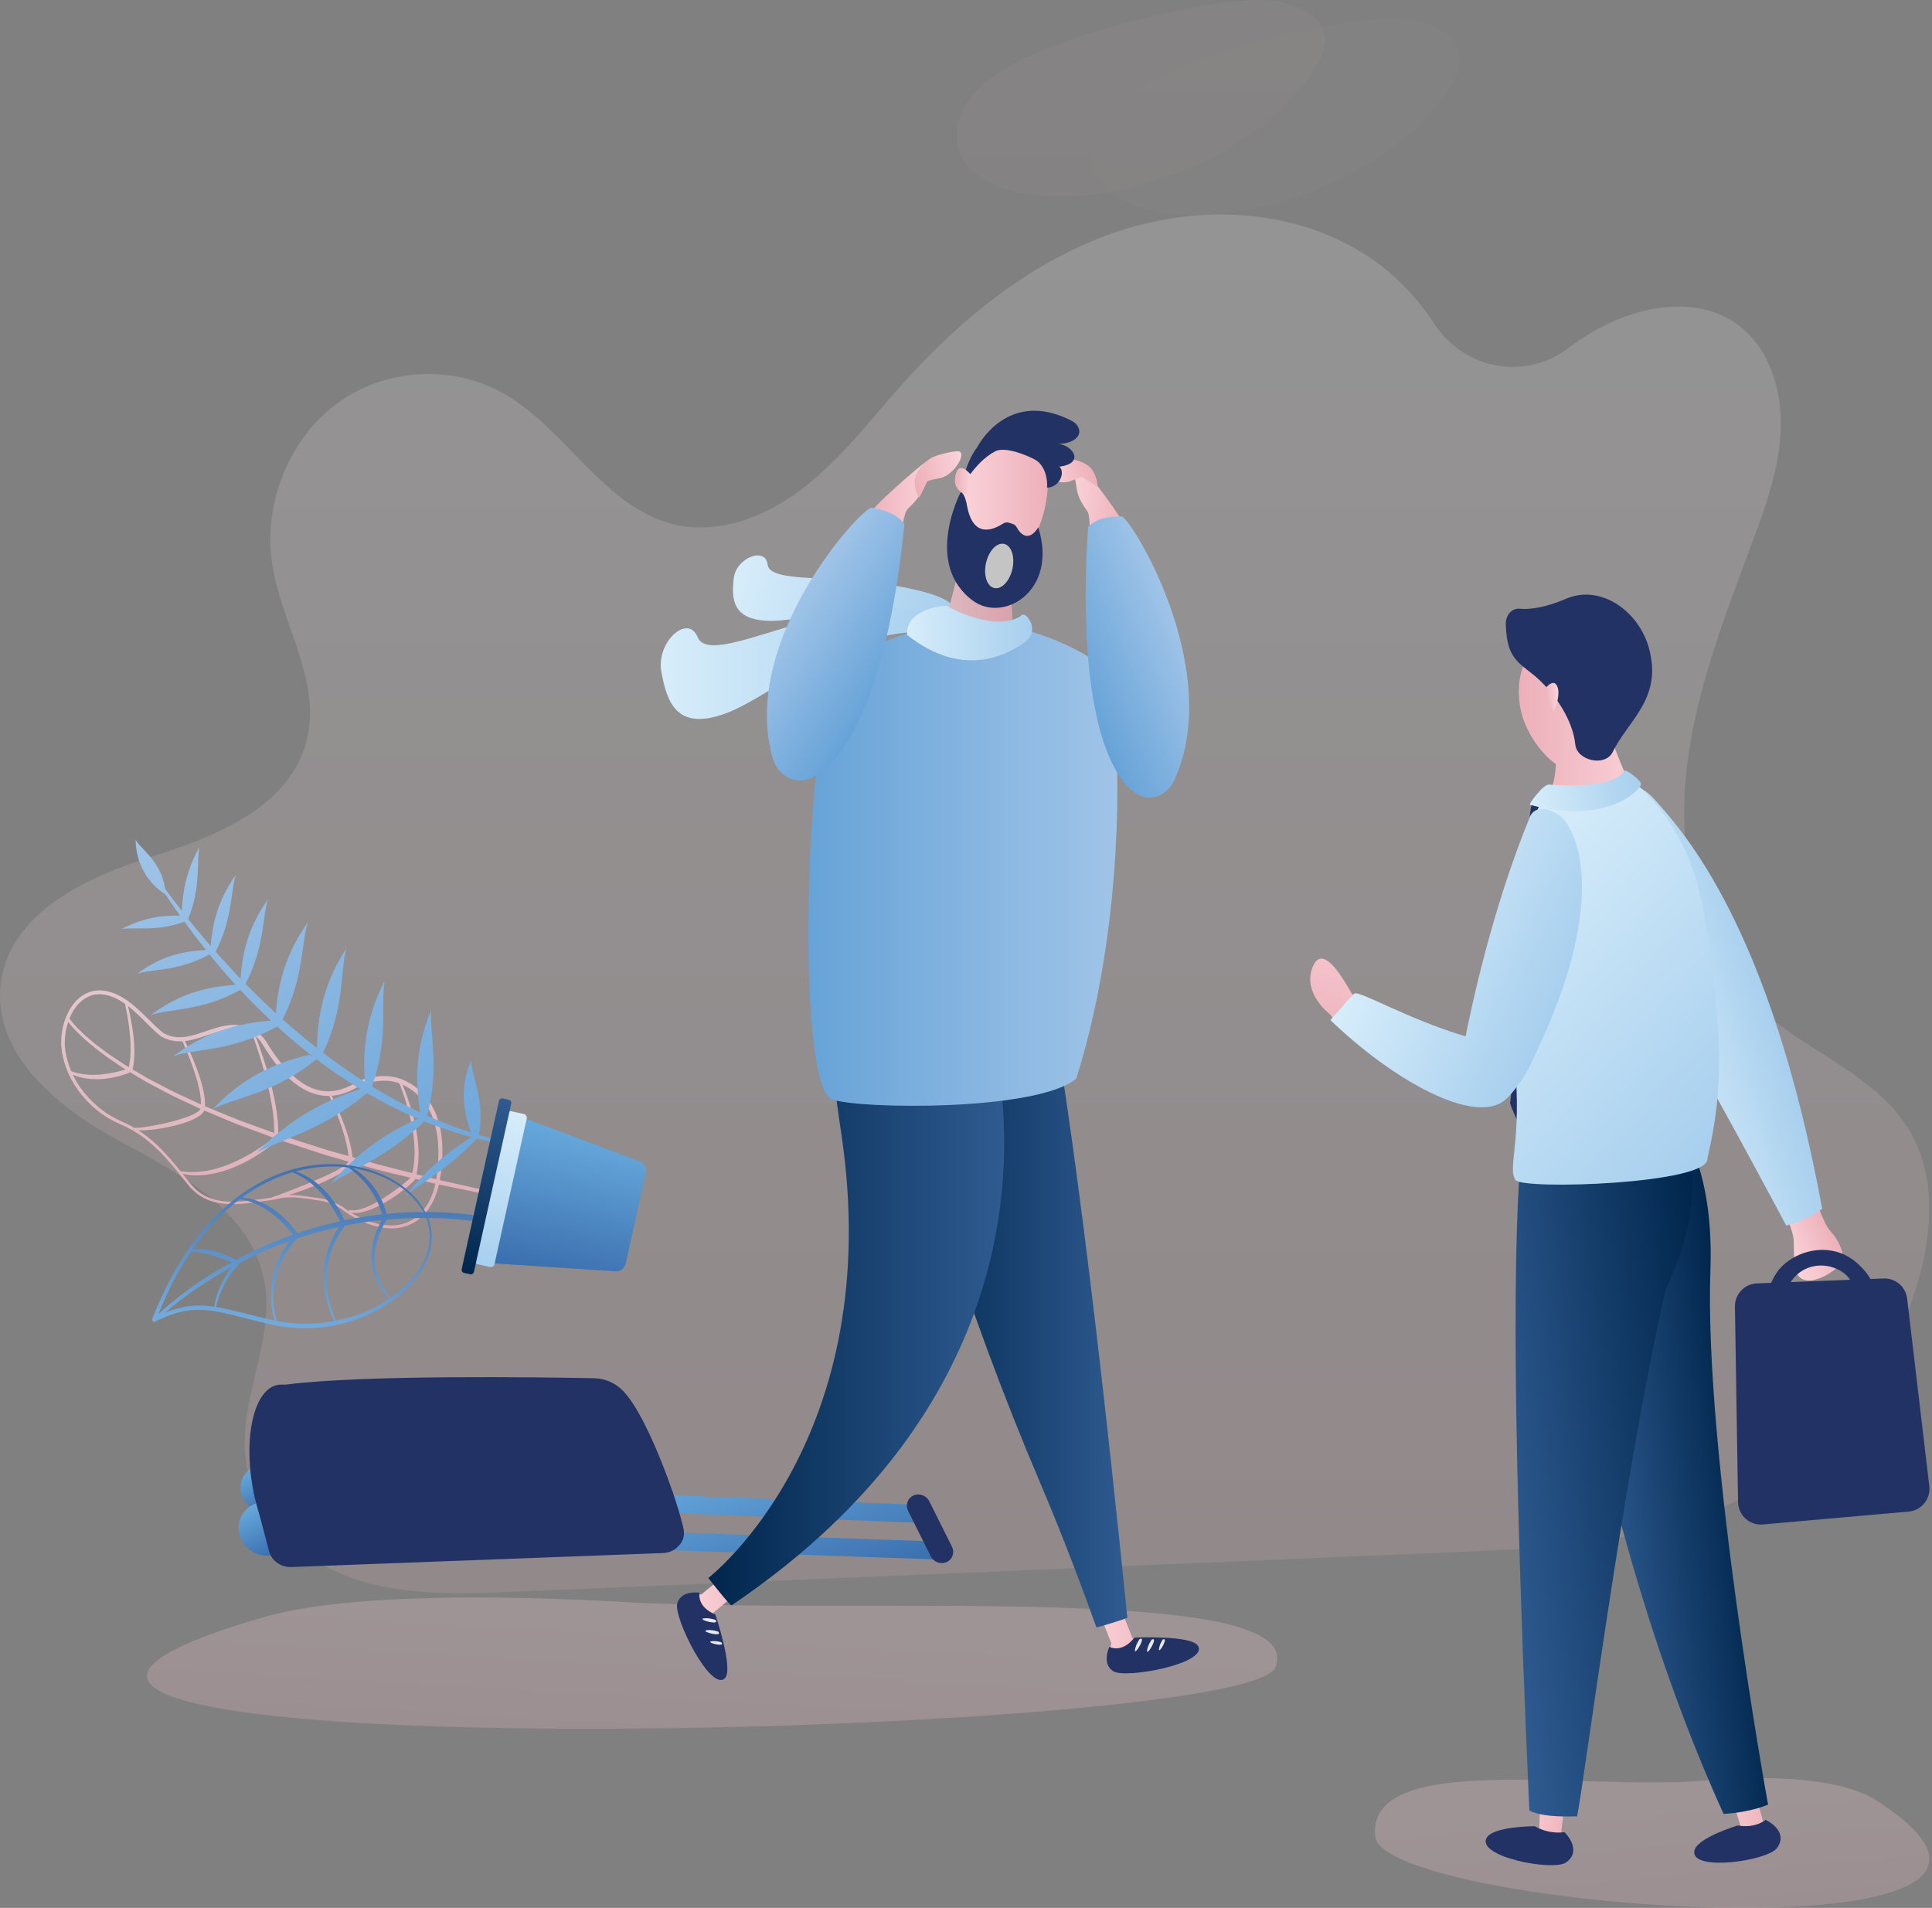 <svg xmlns="http://www.w3.org/2000/svg" width="643" height="635" fill="none" viewBox="0 0 643 635">
    <rect x="0" y="0" width="643" height="635" fill="#808080" stroke="none"/>
    <g opacity=".16">
        <path fill="url(#prefix__paint0_linear)" d="M50.05 285.273c21.823-6.875 47.453-16.991 52.337-40.205 4.099-19.479-9.01-38.118-11.87-57.841-2.909-20.051 5.906-41.465 21.852-53.08 15.946-11.619 38.263-12.886 55.323-3.143 20.599 11.76 33.209 37.486 56.005 43.364 15.155 3.909 31.291-2.35 43.806-12.082 12.514-9.731 22.288-22.696 32.937-34.598 19.692-22.006 43.314-41.002 70.741-50.38 27.423-9.379 59.003-8.19 83.544 7.648 8.921 5.756 16.653 13.62 22.577 22.704 9.978 15.308 30.086 19.098 44.507 8.299 2.539-1.899 5.17-3.665 7.885-5.285 15.475-9.222 36.405-13.044 50.257-1.346 9.346 7.895 13.194 21.233 12.714 33.766-.482 12.529-4.708 24.541-9.037 36.238-9.488 25.636-19.822 51.413-22.499 78.748-2.68 27.334 3.512 57.129 22.736 75.925 16.705 16.336 42.029 23.584 52.926 44.589 7.324 14.123 6.195 31.486 1.846 46.888-8.786 31.102-30.312 58.044-58.062 72.681-29.099 15.343-62.833 17.018-95.414 18.388-104.782 4.414-209.563 8.833-314.344 13.247-18.086.762-36.657 1.456-53.789-4.63-17.133-6.086-32.761-20.554-35.222-39.248-2.611-19.856 9.75-39.641 6.195-59.335C83.8 403.3 60.208 390.731 40 379.893 19.79 369.059-2.374 351.302.206 327.762c2.585-23.614 28.02-35.618 49.844-42.489z"/>
        <path fill="url(#prefix__paint1_linear)" d="M367.332 64.258c-16.651 2.783-37.473 1.178-45.823-9.68-5.851-7.605-3.25-17.535 3.699-24.63 6.949-7.095 17.512-11.839 28.221-15.723 16.317-5.917 33.676-10.291 51.512-12.992 6.488-.98 13.209-1.74 19.713-.813 6.503.928 12.819 3.846 15.213 8.35 2.622 4.922.132 10.473-3.041 15.223-13.387 20.048-39.664 35.276-69.494 40.265z" opacity=".26"/>
        <path fill="url(#prefix__paint2_linear)" d="M412.338 70.37c-16.651 2.783-37.472 1.178-45.823-9.68-5.85-7.605-3.249-17.536 3.7-24.63 6.949-7.095 17.511-11.84 28.221-15.723 16.317-5.917 33.676-10.291 51.511-12.993 6.489-.98 13.21-1.74 19.713-.812 6.504.928 12.82 3.845 15.214 8.35 2.622 4.921.132 10.473-3.042 15.222-13.386 20.049-39.663 35.277-69.494 40.266z" opacity=".16"/>
    </g>
    <path fill="url(#prefix__paint3_linear)" d="M73.412 400.491c3.336.485 6.64.229 9.138-.044 1.926-.234 3.843-.5 5.761-.765 1.064-.152 2.13-.297 3.197-.438 2.259-.696 4.808-.889 7.852-.617 1.698.153 3.42.415 5.084.674.958.15 1.911.294 2.874.421 1.792.435 3.668 1.175 5.862 2.32 1.548 1.223 3.234 2.334 5.024 3.31 1.961 1.064 3.788 1.847 5.58 2.395 2.07.64 4.084 1.002 5.99 1.074 2.057.081 4.138-.257 6.015-.979 1.918-.753 3.66-1.905 5.041-3.334 1.361-1.38 2.511-3.028 3.418-4.904.635-1.315 1.163-2.768 1.585-4.318.091-.344.172-.705.256-1.065.769.162 1.495.314 2.153.447l4.699.972c1.813.38 3.469.721 4.976 1.024l8.132 1.991.108-1.591-7.998-1.646c-1.503-.341-3.143-.713-4.947-1.111l-4.678-1.046c-.678-.152-1.397-.313-2.144-.485.269-1.432.472-2.967.606-4.675.414-4.388.304-8.269-.348-11.852-.435-2.239-.986-4.135-1.691-5.799-.85-1.963-1.899-3.734-3.122-5.273-1.346-1.605-2.904-3.003-4.63-4.157-.31-.192-.616-.364-.921-.536l-1.315-.727c-.159-.08-.323-.156-.489-.228-.949-.429-1.955-.762-2.977-.995-1.927-.446-4.014-.524-6.206-.236-1.757.227-3.57.659-5.89 1.411-.058.017-.113.044-.164.076l-1.281.802-1.29.706c-1.055.513-1.893.862-2.69 1.117-.968.316-1.92.541-2.835.661-1.021.136-1.995.17-2.9.095-.854-.043-1.765-.202-2.875-.505-.814-.221-1.686-.559-2.742-1.061-.773-.404-1.687-.909-2.537-1.518-.787-.545-1.575-1.169-2.35-1.859-2.613-2.323-5.07-5.266-7.722-9.276l-1.642-2.588c-.626-.938-1.36-1.766-2.181-2.462-.83-.708-1.762-1.3-2.789-1.757-.491-.218-1.01-.402-1.573-.558-.457-.132-.965-.206-1.46-.277l-.133-.015-.042-.01c-.01-.002-.02.001-.03-.001l-1.681-.179-1.784.039-1.748.229-1.705.368-1.657.461-1.626.518-4.783 1.575-1.596.426-1.606.32-1.617.17-1.608-.025c-.15-.028-.351-.053-.55-.083-.339-.046-.675-.097-1.014-.163-.156-.049-.348-.112-.547-.166-.325-.103-.653-.196-.97-.316l-1.402-.688c-1.697-1.393-3.307-2.98-4.855-4.513-.547-.54-1.103-1.083-1.66-1.626-2.003-1.935-4.383-4.142-7.215-5.77-1.458-.833-2.88-1.432-4.358-1.821l-1.121-.256-1.226-.112c-.563-.091-1.134-.037-1.692.021-.226.023-.456.046-.679.055-3.02.521-5.773 2.412-7.595 5.185-.925 1.271-1.572 2.751-2.096 4.032-.284.838-.497 1.509-.666 2.141-.221.817-.371 1.562-.473 2.283-.282 1.581-.295 3.188-.263 4.55.121 1.642.364 3.154.733 4.521.739 2.948 1.934 5.785 3.557 8.418 1.541 2.516 3.513 4.902 5.859 7.086 1.013.916 2.229 1.981 3.578 2.928 1.193.838 2.498 1.607 3.985 2.358.797.41 1.626.783 2.424 1.143.576.257 1.152.514 1.714.787 1.469.742 2.738 1.474 3.873 2.24 2.392 1.599 4.717 3.522 6.904 5.735 1.914 1.919 3.818 4.059 6 6.738l2.831 3.533c.312.405.646.805.988 1.206l.462.551c.169.166.308.311.453.456.392.398.8.814 1.26 1.169 2.168 1.903 5.091 3.186 8.413 3.688zm-41.458-41.307l1.328-.018c1.008-.056 1.885-.14 2.687-.261.907-.108 1.795-.308 2.62-.493.854-.198 1.716-.438 2.566-.711.792-.251 1.518-.517 2.22-.804l2.807 1.692c.309.177.611.363.913.549.567.343 1.142.688 1.733 1.012l2.785 1.485c.624.327 1.255.665 1.886 1.003 1.28.685 2.583 1.38 3.919 2.058l9.28 4.375c-.017.035-.04.07-.046.078-.017.051-.084.134-.126.189l-.097.13c-.153.178-.377.374-.7.612-.61.43-1.303.767-1.838 1.012-1.159.514-2.476.988-4.023 1.44-1.207.38-2.397.68-3.545.97l-.38.097c-1.157.288-2.359.551-3.568.783l-.497.095c-.922.178-1.773.342-2.549.459-.91.142-1.708.249-2.367.323-1.273.144-2.026.113-2.032.117-.049-.001-.096.013-.144.031-.66-.388-1.364-.772-2.12-1.163-.59-.285-1.168-.552-1.753-.815-.783-.358-1.593-.731-2.363-1.13-1.435-.739-2.691-1.488-3.83-2.299-1.035-.734-2.096-1.611-3.45-2.845-2.258-2.115-4.15-4.419-5.632-6.853-.517-.849-.975-1.729-1.404-2.623.33.152.664.277.997.39.174.059.306.103.433.151.296.101.6.213.923.281l1.293.299c.337.07.67.115 1.004.16l.343.047c.436.068.898.107 1.366.119.151.004.306.014.466.025.304.019.6.036.895.033zm-9.255-19.083l.679.876c.248.297.531.611.846.962l.59.654c.37.413.806.835 1.266 1.283.258.25.52.505.793.778.53.557 1.156 1.091 1.821 1.653.285.241.577.493.873.752l2.044 1.707 1.267.968c1.951 1.574 4.282 3.139 6.74 4.792l1.566 1.054.593.359c-1.068.347-2.25.659-3.582.957-.321.076-.638.133-.955.19l-.297.057c-.42.079-.833.154-1.253.212l-.284.04c-.325.051-.645.102-.974.127l-1.285.131-1.271.07c-.27.019-.533.014-.802.008l-.47-.001c-.438.005-.85-.013-1.243-.057-.183-.016-.362-.027-.541-.037-.247-.016-.494-.032-.736-.066l-1.28-.198c-.25-.026-.485-.093-.735-.159-.166-.047-.338-.091-.512-.125-.443-.104-.825-.194-1.195-.341l-.66-.231c-.597-1.399-1.082-2.837-1.447-4.312-.35-1.334-.573-2.743-.685-4.314-.02-1.285 0-2.812.269-4.288.146-1.056.396-2.073.86-3.501zm18.889-6.038c.343 1.481.657 3.072.952 4.862.161.952.293 1.907.42 2.861.113.882.214 1.821.306 2.865.035.348.057.693.08 1.033l.04.654c.027.39.053.78.055 1.169l.033 1.445-.03 1.421c.002.321-.023.631-.052.939-.011.16-.027.319-.032.476-.03.446-.067.92-.147 1.39-.027.166-.051.343-.075.515-.04.291-.075.584-.148.868l-.141.613-1.01-.595-1.571-1.035c-2.447-1.616-4.763-3.139-6.698-4.674l-1.764-1.315-1.532-1.294c-.296-.258-.599-.508-.892-.755-.645-.543-1.257-1.055-1.76-1.571-.287-.281-.558-.538-.818-.783-.453-.432-.878-.837-1.23-1.221l-.592-.645c-.317-.341-.593-.644-.827-.918l-1.042-1.381c.48-1.128 1.025-2.301 1.79-3.341 1.66-2.505 4.12-4.195 6.76-4.649.189-.007.424-.028.66-.049.49-.048.952-.093 1.41-.015l1.106.1 1.058.251c1.324.355 2.673.928 3.998 1.697.584.332 1.14.698 1.693 1.082zm11.88 10.787c.008.007.067.049.08.057l1.614.795c.403.153.78.267 1.156.381.189.057.377.114.565.176.426.09.82.149 1.21.201.195.029.385.057.574.089.564.023 1.093.028 1.612.031l.181.001.25-.023c.472 1.036 1.49 3.327 2.66 6.386.463 1.231.864 2.36 1.232 3.446.467 1.41.852 2.682 1.182 3.889l.51 2.083c.04.236.09.493.146.752.087.448.18.912.237 1.368.169 1.072.23 2.124.202 3.113l-8.869-4.111c-1.236-.616-2.458-1.254-3.662-1.887-.716-.377-1.423-.747-2.127-1.111l-2.788-1.451c-.574-.31-1.137-.643-1.692-.974-.311-.188-.62-.365-.928-.547l-2.68-1.58.218-1.074c.066-.32.103-.641.142-.972.018-.169.035-.332.058-.504.075-.515.104-1.021.12-1.49.005-.157.015-.312.02-.468.021-.34.037-.677.028-1.013l-.007-1.45-.07-1.473c-.015-.397-.049-.799-.087-1.201l-.058-.668c-.029-.356-.062-.713-.106-1.068-.179-1.67-.464-3.457-.916-5.778-.285-1.433-.58-2.735-.883-3.955 1.395 1.075 2.76 2.306 4.236 3.744.553.537 1.095 1.077 1.642 1.618 1.587 1.581 3.223 3.203 4.998 4.668zm30.459-.777c.865 2.356 1.735 4.914 2.637 7.814.448 1.429.854 2.85 1.299 4.426.382 1.415.791 2.93 1.15 4.458.191.747.36 1.489.518 2.238l.175.802c.104.482.214.959.298 1.441l.42 2.265c.084.482.153.97.221 1.458l.116.804c.115.72.185 1.42.265 2.255l.058.599c.056.545.108 1.108.115 1.651.007.277.015.55.029.819.02.482.041.964.032 1.445l-.021.517-7.036-2.553c-.68-.251-1.366-.498-2.052-.745-1.594-.573-3.239-1.162-4.796-1.836l-6.704-2.749c-.386-.16-.777-.322-1.169-.478-.422-.174-.844-.352-1.26-.529.056-1.208-.03-2.453-.273-3.857-.069-.488-.18-.976-.282-1.447-.058-.249-.115-.503-.162-.755l-.569-2.121c-.43-1.426-.866-2.75-1.303-3.941-.409-1.1-.849-2.233-1.344-3.451-1.184-2.841-2.213-5.016-2.756-6.127.232-.027.462-.049.694-.076l.604-.111c.37-.075.742-.14 1.112-.219l1.662-.436 1.632-.502 4.796-1.567 1.597-.435 1.606-.34 1.615-.206 1.611-.033 1.93.23c.366.057.717.111 1.09.219.48.137.929.301 1.34.482.385.164.75.374 1.105.591zM99.2 361.336c.94.673 1.959 1.23 2.746 1.643 1.163.55 2.12.922 3.025 1.174 1.222.332 2.241.511 3.197.557.462.039.937.047 1.424.038.685 1.487 1.381 3.105 2.113 4.934.785 1.948 1.447 3.76 2.032 5.545.246.705.456 1.417.671 2.125l.21.692.382 1.415c.088.31.158.616.227.922.037.166.074.332.115.499.133.551.225 1 .29 1.414.025.173.06.348.091.517.057.299.112.602.138.903l.059.53c.016.171.032.342.052.519l-7.342-2.08-15.741-5.012-.281-.103.022-.965c.006-.51-.024-1.019-.053-1.528-.014-.269-.032-.539-.04-.812-.014-.579-.086-1.161-.147-1.727l-.068-.601c-.091-.828-.17-1.574-.305-2.318l-.127-.797c-.077-.495-.157-.995-.249-1.488l-.457-2.274c-.091-.493-.213-.983-.33-1.472-.064-.266-.129-.526-.183-.79-.175-.758-.356-1.512-.563-2.263-.386-1.509-.822-3.015-1.245-4.468-.502-1.649-.928-3.025-1.4-4.435-.813-2.457-1.601-4.676-2.383-6.723.046.035.098.067.148.107.713.608 1.349 1.326 1.883 2.145l1.628 2.59c1.223 1.873 2.416 3.524 3.648 5.045.661.823 1.353 1.618 2.054 2.37.866.918 1.563 1.6 2.258 2.204.833.733 1.672 1.393 2.501 1.968zm39.38 29.477l.163-.692.023-.079c.119-.451.169-.897.218-1.339.028-.236.054-.466.091-.699l.132-1.059c.025-.245.029-.481.036-.715l.013-.367c.006-.25.016-.494.026-.738.02-.463.04-.931.026-1.397l-.09-2.113c-.02-.463-.071-.922-.121-1.381-.028-.248-.058-.491-.082-.737l-.114-1.055-.172-1.058c-.044-.246-.079-.485-.118-.73-.074-.46-.144-.919-.244-1.375l-.435-2.062-.519-2.061c-.118-.484-.262-.964-.401-1.444l-.176-.6c-.192-.683-.405-1.356-.633-2.033-.417-1.304-.897-2.653-1.422-4.001-.282-.742-.56-1.435-.836-2.092.121.051.236.107.347.161l.222.104.605.347.514.292c.261.147.52.288.77.443 1.587 1.049 3.027 2.317 4.261 3.764 1.148 1.414 2.14 3.064 2.953 4.886.685 1.576 1.209 3.323 1.659 5.497.325 1.653.524 3.475.617 5.731.055 1.721 0 3.561-.174 5.782-.114 1.643-.296 3.124-.534 4.509-.596-.143-1.2-.298-1.815-.465l-4.79-1.224zm-13.143-3.367l-8.117-2.303-.001-.04c-.032-.342-.074-.661-.121-.982l-.069-.527c-.035-.328-.099-.658-.169-.984-.036-.17-.073-.336-.104-.505-.079-.442-.186-.909-.334-1.479-.043-.162-.081-.323-.122-.49-.076-.322-.161-.646-.256-.968l-.588-1.948c-.247-.765-.505-1.551-.789-2.324-.643-1.788-1.364-3.604-2.203-5.549-.742-1.717-1.444-3.238-2.132-4.648.314-.023.63-.056.959-.101 1.011-.133 2.055-.377 3.109-.727 1.11-.358 2.137-.832 2.912-1.21l1.373-.747 1.23-.769c2.18-.699 3.884-1.106 5.52-1.316 2.005-.261 3.907-.19 5.643.208.589.132 1.17.321 1.737.531.347.866.698 1.781 1.05 2.781.489 1.355.927 2.699 1.308 3.99.208.672.404 1.336.573 2.014l.17.624c.123.466.251.928.352 1.399l.467 2.054.389 2.047c.089.438.149.875.209 1.312.034.249.067.497.106.743l.149 1.028.092 1.025c.019.245.041.496.065.743.04.437.085.876.092 1.311l.05 2.074c.006.435-.022.872-.05 1.309-.016.247-.031.495-.038.744l-.021.36c-.009.22-.022.433-.046.65l-.144 1.006c-.041.228-.074.466-.103.706-.06.445-.107.858-.242 1.266l-.182.688-11.724-2.996zm-37.403-6.484c-1.24.88-2.41 1.648-3.573 2.353l-.442.27c-.46.282-.919.558-1.397.811-.255.135-.507.275-.759.416-.37.208-.74.42-1.125.605l-1.931.967-1.96.856c-.412.194-.849.352-1.27.504-.24.089-.486.177-.727.271l-1.005.371-1.012.296c-.244.063-.492.141-.74.218-.447.137-.868.264-1.301.34l-2.136.453c-.436.065-.894.115-1.352.17l-.776.092c-.536.092-1.06.093-1.62.096l-.517.008c-.187.002-.374.005-.567.011-.543.016-1.051.031-1.559-.048l-2.188-.219-.374-.478c-2.184-2.714-4.096-4.884-6.025-6.847-2.219-2.269-4.584-4.255-7.03-5.9-.173-.123-.363-.239-.546-.364.276.013.595.015.95.006.718-.007 1.542-.054 2.447-.133.911-.081 1.98-.192 3.143-.37 1.235-.192 2.475-.412 3.673-.661 1.186-.237 2.475-.564 4.047-1.02 1.164-.36 2.684-.867 4.207-1.605.628-.313 1.36-.696 2.05-1.216.298-.239.636-.523.939-.893.158-.181.316-.451.428-.717l.96.407c.382.154.764.314 1.145.477l6.686 2.801c1.591.7 3.26 1.315 4.876 1.902.671.244 1.342.493 2.012.746l7.333 2.718c-1.021.889-2.111 1.69-2.964 2.306zm28.779 22.607c.831.166 1.761.177 2.829.027 1.164-.163 2.258-.519 3.082-.808 1.708-.598 3.448-1.435 5.636-2.698 1.62-.933 3.311-2.057 5.152-3.433.873-.666 1.662-1.302 2.413-1.947.393-.335.779-.682 1.159-1.045.193-.184.376-.369.567-.568.096-.101.188-.204.287-.32.07-.093.111-.147.156-.216.012-.012.052-.082.087-.148.009-.018.012-.032.022-.054l4.819 1.156c.632.161 1.262.307 1.878.445-.095.432-.191.863-.302 1.277-.376 1.383-.846 2.686-1.403 3.866-.84 1.777-1.903 3.342-3.175 4.653-1.269 1.341-2.873 2.425-4.643 3.132-1.738.69-3.675 1.02-5.6.964-1.812-.056-3.746-.38-5.742-.979-1.735-.511-3.513-1.253-5.43-2.273-.611-.319-1.205-.673-1.792-1.031zm-20.711-5.823c.564-.179 1.114-.357 1.641-.524 2.08-.707 4.526-1.564 6.928-2.553 2.339-.949 4.596-1.991 6.706-3.099.906-.482 2.085-1.13 3.213-1.882.515-.353 1.041-.713 1.53-1.15l.107-.104c.397-.374.832-.809 1.069-1.479l7.705 2.19c1.889.502 3.751.953 5.555 1.381l6.058 1.453-.078.086c-.158.161-.336.323-.515.49-.369.336-.749.655-1.133.973-.711.594-1.489 1.203-2.364 1.855-1.522 1.156-3.187 2.315-4.963 3.445-1.857 1.165-3.593 2.091-5.306 2.826-.921.395-1.869.71-2.826.934-1.106.255-2.055.309-2.893.151-.169-.033-.386.101-.431.263-.005.043-.003.078-.002.118-.85-.545-1.672-1.128-2.455-1.736-2.35-1.21-4.298-1.961-6.21-2.408-.986-.132-1.943-.282-2.896-.431-1.673-.261-3.404-.53-5.125-.688-1.174-.1-2.274-.139-3.315-.111zm-30.572-1.593c-.435-.338-.799-.71-1.186-1.107-.144-.146-.283-.295-.428-.435l-.445-.538c-.321-.387-.647-.775-.951-1.173l-1.744-2.202 1.376.234c.556.124 1.13.149 1.683.174.185.007.37.014.558.026l.335.016c.636.029 1.292.058 1.941-.019l.753-.053c.488-.033.976-.067 1.457-.112l2.207-.373c.486-.069.966-.203 1.427-.331.245-.068.49-.137.74-.199l1.078-.281 1.066-.362c.245-.088.49-.172.728-.251.45-.151.916-.307 1.367-.502l2.023-.852 1.982-.975c.461-.222.91-.476 1.343-.724.197-.114.392-.223.59-.336.49-.27.973-.565 1.452-.867l.432-.268c1.08-.669 2.236-1.455 3.62-2.475 1.1-.827 2.277-1.731 3.42-2.77.054-.047.097-.107.13-.164l15.65 5.13 7.867 2.237c-.121.259-.386.569-.81.932-.418.359-.884.669-1.406 1.01-1.095.691-2.252 1.284-3.134 1.722-2.105 1.041-4.316 1.989-6.452 2.905l-.179.078c-1.958.823-4.392 1.844-6.765 2.747-2.305.907-4.61 1.766-6.864 2.552-.042.015-.083.045-.116.082-.698.095-1.395.185-2.093.281-1.912.261-3.829.522-5.747.748-2.448.265-5.68.507-8.919.029-3.16-.504-5.925-1.724-7.986-3.534z"/>
    <path fill="url(#prefix__paint4_linear)" d="M78.503 291.162c-6.707 9.383-7.949 18.032-8.382 23.702-2.765-3.189-5.263-6.215-7.494-9.003 4.378-10.736 2.692-19.297 3.764-23.976-4.677 8.325-5.762 16.157-5.846 21.334-2.196-2.816-4.071-5.328-5.603-7.443-1.389-9.415-8.192-13.039-9.811-16.375.198 12.216 8.745 17.575 9.883 18.238 1.627 2.441 3.264 4.812 4.906 7.114-4.528-.195-11.75.371-19.522 4.473 4.108-.79 11.534 1.004 20.97-2.465 2.382 3.28 4.774 6.425 7.17 9.423-5.237.281-13.844 1.05-22.903 7.927 4.662-1.646 13.771-.746 24.1-6.443 2.888 3.561 5.775 6.929 8.666 10.102-6.41.462-16.981 1.575-28.232 10.084 5.763-2.099 16.955-1.192 29.795-8.395 3.41 3.667 6.815 7.088 10.193 10.256-7.45.594-19.54 2.052-32.453 11.799 6.686-2.459 19.623-1.501 34.524-9.883 4.003 3.648 7.966 6.962 11.865 9.97-.386-.071-.731-.198-.942-.594-7.57 1.862-20.36 5.28-32.318 18.176 6.55-3.77 20.431-4.989 34.459-16.663 4.991 3.789 9.881 7.084 14.607 9.948-8.009 2.67-21.175 7.501-34.664 21.389 7.104-4.433 21.286-7.053 36.93-20.04 5.945 3.466 11.618 6.261 16.912 8.509-6.857 3.14-17.956 8.664-29.175 21.829 6.014-4.535 18.119-8.229 31.308-20.943 5.796 2.35 11.097 4.037 15.756 5.256-5.272 3.248-13.456 8.765-22.131 19.637 4.631-4.095 13.583-8.278 23.86-19.142.1.057.206.11.33.148l.025-.113c6.14 1.487 11.014 2.133 14.221 2.427.005-.137.016-.272.026-.408-4.755-.827-9.417-1.943-13.964-3.295 2.279-10.978-2.525-19.901-2.489-24.773-4.472 9.877-1.967 18.572-.099 23.973-5.001-1.601-9.87-3.487-14.598-5.613 4.391-16.164.611-28.222 1.408-35.178-6.295 14.871-4.834 26.878-3.705 34.127-5.553-2.606-10.908-5.531-16.041-8.678 5.623-15.775 2.855-28.128 4.218-35.023-7.396 14.128-7.098 26.116-6.58 33.554-4.846-3.073-9.488-6.337-13.918-9.716 7.321-15.311 5.725-28.018 7.769-34.799-8.911 13.616-9.629 25.806-9.817 33.219-3.99-3.128-7.8-6.334-11.42-9.566 7.181-14.063 6.232-25.99 8.421-32.3-8.597 12.023-10.114 23.107-10.653 30.289-3.579-3.277-6.956-6.558-10.12-9.787 6.453-12.261 5.6-22.699 7.502-28.177-7.588 10.613-8.727 20.369-9.15 26.479-2.958-3.074-5.727-6.092-8.286-8.993 5.741-11.135 4.997-20.603 6.728-25.598z"/>
    <path fill="url(#prefix__paint5_linear)" d="M133.252 430.841c3.926-3.283 6.955-7.209 8.76-11.365.89-2.066 1.429-4.162 1.612-6.228.021-.271.042-.542.053-.811.1-2.375-.311-4.811-1.184-7.045 1.164.014 2.321.041 3.478.084 1.472-.001 2.946.121 4.366.242.684.055 1.364.108 2.046.152 1.613.09 3.202.288 4.744.48l4.315.517c.614.083 1.223.19 1.821.299.335.06.67.12.997.174.556.099 1.109.194 1.653.286.201-.596.411-1.189.621-1.782-.641-.119-1.286-.238-1.949-.367-.33-.059-.66-.123-.99-.182-.62-.124-1.247-.239-1.887-.338l-3.394-.464c-1.87-.26-3.802-.525-5.79-.63-.673-.042-1.351-.1-2.031-.153-1.455-.119-2.958-.243-4.469-.242-1.532-.057-3.004-.076-4.455-.08-.837-1.6-1.897-3.142-3.183-4.602-1.615-1.828-3.57-3.516-5.811-5.022-2.022-1.319-4.319-2.487-6.829-3.487-2.101-.829-4.441-1.49-7.375-2.087-2.811-.481-5.307-.729-7.618-.744-1.108-.026-2.233.028-3.318.076l-.526.025c-.392.045-.782.076-1.177.111-.866.077-1.757.159-2.626.319l-1.902.303-1.853.418c-.934.185-1.853.457-2.74.722l-.97.285c-.799.235-1.589.526-2.35.814-.422.157-.838.31-1.28.467l-.928.403c-.846.362-1.725.742-2.571 1.153-2.494 1.25-4.67 2.501-6.648 3.832-2.112 1.408-4.166 2.973-6.103 4.652-1.748 1.49-3.556 3.228-5.537 5.326-.3.332-.6.668-.899 1-.558.614-1.106 1.23-1.655 1.866l-2.405 2.993-.344.469c-1.372 1.875-2.793 3.812-4.05 5.811-1.322 2.063-2.592 4.231-3.878 6.622-2.255 4.194-4.36 8.8-6.274 13.69l-.107.04.066.059c-.016.046-.036.095-.055.135-.068.172-.06.361.016.526.076.164.211.283.38.346.167.062.346.052.52-.027.05-.023.094-.048.143-.071l.057.052.036-.095c2.014-.943 4.102-1.909 6.26-2.545 2.51-.768 4.736-1.186 6.808-1.264 2.095-.093 4.364.07 6.937.502 2.012.327 4.047.816 6.016 1.291l7.798 1.946c2.27.562 4.619 1.136 6.988 1.577 2.652.451 5.006.696 7.185.755 2.643.134 5.246-.058 7.219-.242 9.893-1.126 19.226-5.012 26.266-10.947zm-6.461 3.169c-2.11 1.198-4.243 2.213-6.353 3.011-2.061.825-4.314 1.537-6.702 2.111-.624.161-1.257.295-1.894.423-.461-.974-.884-1.985-1.241-3.049-.163-.436-.294-.888-.422-1.326-.072-.252-.147-.51-.222-.749-.12-.45-.225-.907-.335-1.36-.062-.255-.122-.514-.182-.75l-.381-2.153c-.064-.462-.108-.93-.157-1.394-.026-.257-.051-.519-.078-.776-.057-.451-.062-.915-.065-1.364-.005-.266-.004-.532-.018-.801-.045-.705.007-1.427.059-2.149.013-.169.026-.339.035-.509.038-.592.079-1.174.176-1.635l.35-2.128.571-2.112c.113-.531.317-1.032.528-1.561.058-.15.121-.303.177-.443.102-.239.196-.488.29-.733.162-.442.322-.854.543-1.253l1.025-1.927c.232-.49.54-.928.868-1.391.094-.137.187-.269.28-.401l1.152-1.653c1.34-.271 2.634-.509 3.911-.716l3.436-.566 3.466-.411c.417-.045.83-.095 1.244-.146.051-.008.1-.012.15-.015l-.273.5c-.092.196-.19.396-.283.592-.179.363-.353.728-.525 1.108-.086.208-.176.414-.261.622-.154.364-.319.731-.447 1.111l-.069.196c-.187.515-.379 1.048-.527 1.581-.756 2.48-1.087 5.036-.962 7.457.026.567.085 1.161.189 1.889.087.512.204 1.178.385 1.844.312 1.202.751 2.388 1.301 3.531.531 1.103 1.174 2.183 1.922 3.211.341.476.714.958 1.136 1.466.138.174.287.345.44.517.185.204.346.407.495.622-.915.608-1.82 1.169-2.732 1.679zm15.113-28.484c.84 2.182 1.224 4.563 1.095 6.873-.114 2.259-.681 4.526-1.674 6.77-.871 1.982-2.125 3.986-3.717 5.945-1.38 1.71-3.063 3.372-4.999 4.934-.85.691-1.718 1.334-2.594 1.941-.164-.254-.339-.48-.518-.692-.135-.164-.271-.327-.407-.51-.401-.513-.75-.995-1.068-1.465-.691-1.021-1.28-2.078-1.752-3.154-.491-1.105-.875-2.249-1.133-3.405-.139-.592-.235-1.2-.312-1.759-.081-.692-.123-1.258-.138-1.788-.061-2.309.308-4.703 1.085-7.055.15-.499.345-1.002.535-1.486l.08-.204c.135-.363.299-.73.465-1.077.086-.193.172-.38.257-.563.165-.347.342-.682.521-1.021l.299-.574.774-1.323c.119-.008.235-.022.355-.029l3.451-.238c3.088-.191 6.22-.268 9.341-.25.011.037.035.082.054.13zm-23.659-16.636c2.783.544 5.158 1.203 7.258 2.017 2.473.972 4.73 2.117 6.717 3.398 3.842 2.558 6.782 5.663 8.651 9.07-2.954.004-5.775.097-8.499.305l-3.474.272c-.076.008-.146.017-.226.023-.12-.479-.26-.974-.433-1.5-.247-.764-.561-1.583-.985-2.569-.416-.886-.828-1.682-1.262-2.424-.16-.297-.342-.579-.523-.846l-.21-.317c-.238-.384-.51-.75-.79-1.123-.398-.571-.855-1.102-1.294-1.619-.144-.17-.283-.339-.443-.522l-.34-.347c-.516-.529-1.048-1.071-1.626-1.54-.62-.563-1.328-1.11-2.149-1.677-.354-.262-.73-.489-1.107-.711.246.04.479.073.735.11zm-17.521 1.907c-.147-.067-.29-.128-.432-.195-.466-.222-.975-.449-1.51-.603l-.392-.132c.382-.107.772-.207 1.162-.287l1.827-.429 1.876-.319c.836-.167 1.704-.254 2.546-.336.401-.039.797-.078 1.181-.125l.511-.029c1.068-.061 2.176-.124 3.261-.108 1.63-.004 3.351.11 5.204.332l.012.013c.283.23.578.444.865.656.434.319.843.622 1.226.973l.999.869c.21.18.407.376.598.577.112.113.224.227.338.336l.088.089c.286.28.559.553.805.859l.858.975c.133.173.266.345.404.519.394.502.803 1.026 1.177 1.617.234.338.475.687.675 1.047.091.163.193.324.29.484.13.211.255.421.377.645.409.722.789 1.482 1.167 2.32.318.711.681 1.555.971 2.413.149.412.274.8.387 1.175-.192.026-.389.05-.576.073-.414.055-.824.111-1.246.159l-3.51.456-3.475.607c-1.213.206-2.468.447-3.765.719l-.047-.119-.097-.224-.242-.546c-.176-.379-.352-.758-.546-1.122-.478-.939-1.018-1.887-1.603-2.811-.483-.743-1.13-1.715-1.867-2.638l-.058-.072c-.305-.393-.62-.808-.973-1.183-.127-.136-.248-.277-.375-.413-.231-.264-.466-.528-.713-.785l-1.142-1.132c-.254-.249-.522-.476-.791-.704-.14-.12-.285-.241-.419-.364-.363-.333-.773-.651-1.291-1.013-.154-.103-.305-.216-.458-.324-.278-.205-.565-.417-.875-.589l-1.378-.816c-.332-.187-.684-.345-1.024-.495zm-19.292 7.834c-.27-.045-.535-.061-.8-.081.602-.441 1.198-.894 1.816-1.312 1.935-1.315 4.064-2.558 6.507-3.799.766-.375 1.56-.725 2.33-1.064.37-.164.74-.327 1.095-.489.426-.151.845-.314 1.268-.475.74-.283 1.511-.578 2.274-.811.325-.095.651-.194.978-.294.137-.043.278-.085.42-.127l1.201.534c.482.192.94.447 1.362.694.182.11.37.211.558.312.276.15.539.293.786.461l1.295.886c.265.172.509.379.77.595.145.121.289.242.435.359.383.307.79.639 1.166 1.004.134.123.267.252.402.375.25.224.494.45.72.688l1.062 1.139c.221.241.434.501.642.754.12.145.235.289.36.435.234.269.454.56.67.849l.281.368c.696.889 1.306 1.829 1.765 2.547.641 1 1.144 1.851 1.575 2.671.193.349.369.703.546 1.058l.263.561c-2.576.576-5.366 1.282-8.504 2.161-1.789.545-3.713 1.149-5.684 1.811l-.594-.773c-.3-.392-.603-.775-.915-1.16-.638-.773-1.296-1.521-1.966-2.212-1.563-1.581-3.041-2.832-4.522-3.828-1.816-1.233-3.534-2.134-5.251-2.75-1.006-.373-1.937-.645-2.847-.829-.491-.109-.982-.195-1.464-.258zM69.28 416.023c-.235-.047-.471-.085-.71-.114-.124-.018-.248-.031-.366-.052-.321-.057-.676-.092-1.115-.107-.117-.001-.227-.011-.349-.019-.246-.015-.502-.033-.757-.012-.124.007-.247.009-.375.01-.242.005-.488.009-.745.04l-.82.142c.596-.856 1.204-1.695 1.804-2.521l2.703-3.449c.524-.616 1.06-1.22 1.6-1.818.301-.342.607-.682.903-1.019 1.94-2.073 3.71-3.794 5.42-5.264 1.102-.965 2.25-1.87 3.411-2.753l.005.001c1.947.357 3.768.922 5.417 1.67.894.392 1.732.86 2.506 1.309.765.442 1.534.953 2.347 1.558 1.493 1.117 2.92 2.377 4.244 3.751.637.645 1.285 1.347 1.914 2.093l1.202 1.46c-1.913.666-3.854 1.389-5.73 2.171-1.415.54-2.796 1.152-4.125 1.746-.626.279-1.24.555-1.88.83l-1.498.714c-1.432.684-2.78 1.323-4.094 2.029-.542.273-1.056.557-1.578.834-2.734-1.32-4.997-2.196-7.213-2.775-.762-.19-1.537-.344-2.12-.455zm-11.19 9.671c1.26-2.363 2.502-4.513 3.8-6.561.488-.783 1.008-1.558 1.53-2.322l.463-.074 1.034-.015c.215.004.431.023.648.041.13.015.255.023.39.033.214.009.43.048.662.089.118.022.23.042.336.056 1.487.259 2.804.583 4.036.996.58.169 1.212.374 1.99.647l.624.218c.456.156.907.311 1.36.482.76.283 1.447.55 2.1.814-2.416 1.336-4.684 2.695-6.818 4-3.389 2.167-5.925 3.895-7.982 5.429-2.191 1.608-4.163 3.156-5.87 4.591-1.649 1.375-2.87 2.48-3.68 3.24 1.642-4.089 3.444-8.01 5.377-11.664zm6.676 8.844c-2.195.1-4.531.548-7.147 1.371-.915.278-1.802.607-2.66.956.627-.544 1.351-1.155 2.19-1.844 1.71-1.405 3.678-2.915 5.855-4.481 2.07-1.507 4.601-3.186 7.961-5.286 1.911-1.144 3.944-2.324 6.078-3.496l-.52.681c-.156.197-.29.408-.43.618-.069.108-.143.219-.222.334-.068.108-.14.215-.214.322-.138.205-.283.414-.4.63l-.567.966c-.13.212-.243.433-.356.654l-.204.388c-.169.321-.338.643-.48.971-.611 1.296-1.133 2.676-1.59 4.224-.35 1.202-.6 2.308-.764 3.359-2.165-.322-4.323-.479-6.53-.367zm21.237 3.715l-6.974-1.747c-2.448-.596-4.78-1.142-7.086-1.51.203-1.004.496-2.061.888-3.209.496-1.44 1.08-2.792 1.728-4.031.148-.311.318-.613.51-.949.065-.114.129-.227.194-.346.114-.201.222-.403.354-.6l.594-.931c.117-.195.255-.376.39-.563l.227-.313.233-.323c.13-.187.264-.374.417-.551l.693-.85c.303-.37.639-.734.966-1.079.167-.179.333-.354.498-.543.04-.046.074-.092.102-.15.036-.076.063-.153.068-.241 0-.005-.003-.01 0-.02.358-.18.698-.365 1.062-.545 1.28-.664 2.593-1.276 3.983-1.926.526-.247 1.056-.492 1.571-.737.622-.26 1.247-.533 1.872-.807 1.318-.572 2.682-1.168 4.087-1.691 1.29-.529 2.617-1.025 3.938-1.498-.21.259-.41.519-.581.806l-1.082 1.649c-.32.45-.576.939-.824 1.416l-.174.34c-.104.203-.213.41-.322.612-.2.374-.41.766-.584 1.175l-.744 1.828c-.198.428-.328.882-.455 1.321-.058.194-.11.389-.175.591l-.09.29c-.161.53-.328 1.084-.424 1.649-.04.227-.09.452-.14.677-.09.423-.178.847-.241 1.286l-.228 1.977c-.031.427-.043.857-.06 1.287-.007.23-.014.46-.026.693-.018.435.002.873.016 1.299.008.228.02.462.023.69.012.436.058.869.102 1.288.023.227.05.459.066.699.09.7.203 1.385.305 1.964.213 1.072.444 2 .712 2.848-1.798-.363-3.556-.776-5.389-1.225zm11.308 2.115c-.337-.031-.669-.061-.992-.084-1.254-.142-2.39-.307-3.463-.488-.263-.05-.515-.111-.773-.163-.277-.919-.51-1.926-.706-3.118-.084-.57-.175-1.245-.237-1.914-.012-.234-.029-.469-.045-.705-.033-.406-.063-.821-.061-1.229.003-.236 0-.468-.002-.7-.007-.41-.007-.829.019-1.232.018-.237.03-.471.049-.708.021-.34.041-.675.072-1.013l.3-2.129c.067-.408.165-.805.258-1.203.056-.229.106-.454.158-.688.1-.519.27-1.043.431-1.548l.093-.285c.067-.192.13-.389.19-.588.133-.428.257-.829.452-1.223l.766-1.774c.17-.366.373-.729.574-1.083.113-.201.228-.407.336-.609l.188-.337c.248-.457.487-.891.8-1.304l1.105-1.604c.208-.338.476-.642.757-.958.15-.169.302-.342.438-.513l.803-.943c2.191-.726 4.343-1.383 6.322-1.969 2.849-.771 5.351-1.394 7.676-1.903l-.306.473c-.089.138-.183.275-.273.412-.322.48-.654.981-.891 1.519l-1.004 1.987c-.235.44-.403.909-.563 1.366-.088.241-.173.488-.272.737l-.165.455c-.209.544-.417 1.108-.536 1.688l-.539 2.188-.32 2.194c-.103.573-.128 1.153-.151 1.739-.008.17-.016.341-.022.522-.035.731-.076 1.49-.016 2.237.017.255.025.507.037.761.016.482.037.984.11 1.473.036.259.068.512.099.77.055.48.116.957.201 1.439l.446 2.187c.072.253.138.509.204.765.123.461.242.92.383 1.39.083.245.165.495.243.739.145.451.293.913.469 1.356.37 1.008.807 1.978 1.271 2.918-1.477.266-2.954.467-4.364.635-2.169.16-4.623.344-7.023.217-.863-.001-1.71-.077-2.526-.152z"/>
    <path fill="url(#prefix__paint6_linear)" d="M174.043 372.02l38.968 14.561c1.459.548 2.264 2.254 1.881 3.984l-6.587 29.762c-.379 1.711-1.807 2.907-3.336 2.81l-42.735-2.793c-1.896-.125-3.146-2.152-2.622-4.254l10.354-41.524c.501-1.999 2.386-3.176 4.077-2.546z"/>
    <path fill="url(#prefix__paint7_linear)" d="M168.8 370.822l-10.736 48.457c-.15.675.28 1.352.955 1.503l4.056.908c.674.151 1.345-.279 1.493-.95l10.737-48.457c.149-.676-.281-1.353-.955-1.504l-4.056-.908c-.675-.151-1.345.28-1.494.951z"/>
    <path fill="url(#prefix__paint8_linear)" d="M157.735 423.295l12.409-55.984c.127-.572-.237-1.151-.813-1.28l-1.992-.446c-.571-.128-1.149.235-1.277.812l-12.41 55.989c-.127.572.238 1.146.81 1.274l1.991.446c.581.13 1.154-.234 1.282-.811z"/>
    <path fill="url(#prefix__paint9_linear)" d="M424.455 554.988c11.92-28.73-139.074-17.362-216.395-21.78-36.841-2.105-91.897-3.278-120.72 5.134-179.377 52.336 327.096 40.785 337.115 16.646z" opacity=".25"/>
    <path fill="url(#prefix__paint10_linear)" d="M312.514 210.654s15.778-15.838-30.321-7.201c-23.505 4.403-46.712 16.665-49.992 8.638-3.279-8.022-13.93 1.649-12.087 11.522 1.843 9.878 4.916 19.957 21.513 13.781 16.592-6.167 40.973-30.239 70.887-26.74z"/>
    <path fill="url(#prefix__paint11_linear)" d="M314.3 206.222s14.873-6.542-20.566-11.973c-18.066-2.769-37.592-.346-38.272-6.369-.68-6.018-10.503-2.269-11.264 4.609-.756 6.879-.666 14.19 12.743 14.151 13.409-.038 36.305-9.877 57.359-.418z"/>
    <path fill="url(#prefix__paint12_linear)" d="M90.471 502.656c-4.04 1.29-8.503-.921-9.97-4.936-1.466-4.015.62-8.32 4.655-9.608 4.04-1.29 8.503.921 9.97 4.936 1.469 4.019-.614 8.318-4.655 9.608z"/>
    <path fill="url(#prefix__paint13_linear)" d="M305.556 506.487c2.262-.202 4.524-.067 6.788.148l-2.129-4.027c-.527-.993-1.557-1.643-2.681-1.684l-105.064-4.092c-1.678-.063-3.037 1.215-3.041 2.859-.001.359.063.708.182 1.029.425 1.156 1.537 2.017 2.852 2.066l102.142 3.981c.269-.148.584-.244.951-.28z"/>
    <path fill="url(#prefix__paint14_linear)" d="M316.583 517.737c.549-.875.58-1.981.083-2.925l-1.724-3.263c-2.33-.252-4.659-.493-6.98-.465l.986 1.87-99.068-3.437c-1.674-.055-3.031 1.228-3.028 2.874.007 1.645 1.368 3.026 3.044 3.085l104.093 3.61c1.062.035 2.049-.477 2.594-1.349z"/>
    <path fill="url(#prefix__paint15_linear)" d="M91.653 517.337c-4.728 1.509-9.956-1.08-11.671-5.781-1.718-4.705.72-9.74 5.448-11.249 4.733-1.508 9.955 1.079 11.67 5.78 1.719 4.705-.72 9.74-5.447 11.25z"/>
    <path fill="#223265" d="M227.593 509.99c-.109-4.479-11.202-37.818-20.274-47.134-2.499-2.566-5.946-4.072-9.579-4.144-17.851-.351-76.547-1.205-102.377 2.086-.493.06-.979.047-1.478.03-11.446-.432-14.68 26.81-5.702 48.111 2.103 4.981 85.651 2.549 121.099 7.267 7.953 1.052 18.497 1.457 18.311-6.216z"/>
    <path fill="#223265" d="M227.313 508.212l-3.362-11.303c-.874-2.942-3.69-5.01-6.909-5.076l-125.225-2.521c-4.763-.094-8.29 4.096-7.135 8.478l4.864 18.484c.843 3.193 3.945 5.403 7.41 5.274l123.725-4.656c4.663-.178 7.902-4.413 6.632-8.68zM316.82 514.768l-7.53-15.098c-.984-1.951-3.338-2.811-5.292-1.932-1.947.882-2.742 3.178-1.767 5.123l7.535 15.096c.038.077.078.149.118.22 1.034 1.793 3.295 2.56 5.174 1.712 1.943-.88 2.733-3.174 1.762-5.121z"/>
    <path fill="url(#prefix__paint16_linear)" d="M362.457 528.123l7.439 18.895s-2.068 4.879 3.002 6.249c5.069 1.37 14.212-1.937 15.811-3.523 3.337-3.303-11.719-4.35-11.719-4.35l-9.301-23.337-5.232 6.066z"/>
    <path fill="url(#prefix__paint17_linear)" d="M375.21 538.433c-14.988-147.777-24.715-203.915-29.641-225.06-2.595-11.137-3.859-12.569-3.859-12.569-8.913-5.759-36.511-24.168-45.19 26.038.206 34.449 26.478 112.256 49.369 165.966 8.852 20.775 15.209 38.242 19.024 48.831 1.025-.149 9.354-2.73 10.297-3.206z"/>
    <path fill="#223265" d="M377.575 545.028s19.071-.87 21.158 2.783c3.337 5.845-23.983 11.007-28.191 8.431-4.04-2.471-1.34-8.133-1.34-8.133s4.107 2.322 8.373-3.081z"/>
    <path fill="#E9E9EA" d="M379.274 545.533s-1.427 1.956-1.57 3.903c.282 1.206 3.925-5.11 1.57-3.903zM383.281 545.72s-1.412 1.942-1.537 3.889c.283 1.202 3.878-5.081 1.537-3.889zM386.981 545.677s-1.192 1.687-1.268 3.403c.272 1.062 3.293-4.412 1.268-3.403z"/>
    <path fill="url(#prefix__paint18_linear)" d="M319.441 188.404l-8.153 31.714s13.586 14.137 20.882 14.949c8.482.947 3.686-44.174 3.686-44.174l-16.415-2.489z"/>
    <path fill="url(#prefix__paint19_linear)" d="M249.148 517.687l-15.716 12.969s-5.285-.485-5.027 4.812c.254 5.292 6.224 13.055 8.225 14.107 4.174 2.187.536-12.598.536-12.598l19.373-16.127-7.391-3.163z"/>
    <path fill="url(#prefix__paint20_linear)" d="M333.319 363.349c-.019.005-.048.005-.067.009-1.652-14.285-4.677-22.961-4.677-22.961s7.53-28.624-10.106-37.108c-17.635-8.484-54.237-29.345-38.584 73.245 15.654 102.589-44.136 148.662-44.136 148.662s7.266 9.368 7.736 9.084c88.072-59.425 93.807-133.746 89.834-170.931z"/>
    <path fill="url(#prefix__paint21_linear)" d="M368.197 224.372c-3.317-7.767-30.953-17.261-31.058-14.66-.034.783-.584 4.854-8.028 6.7-10.403 2.581-15.161-6.994-15.161-6.994-10.163-1.605-30.139 7.821-34.931 14.401-11.092 15.223-14.443 137.405-2.164 142.063 8.727 3.307 68.379 4.047 81.347-6.898 17.827-56.373 14.734-123.508 9.995-134.612z"/>
    <path fill="#223265" d="M238.085 537.342s6.122 18.155 3.202 21.183c-4.667 4.836-17.181-20.087-15.878-24.86 1.244-4.581 7.41-3.552 7.41-3.552s-1.082 4.61 5.266 7.229z"/>
    <path fill="#E9E9EA" d="M238.08 539.121s-2.269-.832-4.174-.433c-1.077.606 5.979 2.37 4.174.433zM239.009 543.038s-2.25-.817-4.146-.408c-1.072.61 5.931 2.336 4.146.408zM240.076 546.6s-1.943-.683-3.609-.284c-.943.558 5.131 1.952 3.609.284z"/>
    <path fill="url(#prefix__paint22_linear)" d="M357.539 158.824c1.272 3.347-.107 5.221 4.181 11.07 1.892 2.581-.121 10.428 2.201 12.009 2.322 1.576 10.935-2.788 10.504-6.153-.431-3.365-15.046-21.827-15.648-21.86-.598-.032-4.335-3.202-1.238 4.934z"/>
    <path fill="url(#prefix__paint23_linear)" d="M308.542 158.935c-1.877 3.074-.764 5.165-6.182 10.17-2.39 2.21-1.621 10.302-4.289 11.448-2.668 1.142-10.849-4.687-9.839-7.928 1.01-3.24 19.226-18.847 19.855-18.773.624.074 5.022-2.388.455 5.083z"/>
    <path fill="url(#prefix__paint24_linear)" d="M373.192 171.841c2.898-.127 34.551 50.95 17.634 87.807-2.35 5.116-7.93 7.352-12.335 4.685-11.426-6.922-19.911-35.874-16.346-89.008 3.516-3.192 6.806-3.297 11.047-3.484z"/>
    <path fill="url(#prefix__paint25_linear)" d="M290.163 168.991c-2.977-.639-44.291 44.098-32.96 83.429 1.574 5.459 6.973 8.654 11.979 6.805 12.984-4.797 26.615-31.832 31.828-84.841-3.103-3.77-6.49-4.456-10.847-5.393z"/>
    <path fill="url(#prefix__paint26_linear)" d="M346.578 156.058c.342-.655 4.773-2.448 7.534-3.025s5.989.47 8.062 1.982c2.778 2.026 3.208 6.554 3.083 6.874-.09.227-4.95-3.073-4.95-3.073s-.271-.28-4.003 1.315c-3.73 1.598-10.936-1.742-9.726-4.073z"/>
    <path fill="url(#prefix__paint27_linear)" d="M319.322 150.255c-.654-.363-5.548.596-8.31 1.651-2.762 1.054-5.073 3.743-6.11 6.18-1.389 3.266.643 7.337.925 7.537.201.143 2.761-5.365 2.761-5.365s.092-.387 4.259-1.124c4.168-.732 8.793-7.584 6.475-8.879z"/>
    <path fill="url(#prefix__paint28_linear)" d="M341.404 213.504c-6.286 4.706-21.188 12.344-39.494-2.182-.77-8.638 12.906-10.181 13.524-9.565.613.615 15.52 8.536 24.122 3.393 1.058-1.35 2.236-.216 3.193 1.375 1.398 2.322.823 5.359-1.345 6.979z"/>
    <path fill="url(#prefix__paint29_linear)" d="M335.147 145.153c-1.336.596-19.397 6.83-15.295 30.489.551 11.377 15.525 17.933 24.031 3.542 8.507-14.391 6.085-40.636-8.736-34.031z"/>
    <path fill="#223265" d="M338.345 175.45c-.297-.539-.785-.938-1.374-1.106-.412-.111-.857-.245-1.12-.346-.651-.245-1.379-.144-1.968.236-3.815 2.461-9.914 4.532-11.939-5.413-.847-5.037-2.202-5.037-2.202-5.037s-12.528 23.831 4.021 36.117c10.163 7.542 28.474-3.162 21.796-24.36-3.045 4.706-5.687 2.697-7.214-.091zM325.218 148.878s9.91-19.9 31.48-8.811c.924.476 1.738 1.207 2.183 2.149 1.671 3.528-3.126 5.749-6.774 5.422 5.276.745 8.857 6.643.47 7.676 2.025 1.798.186 6.869-4.127 6.994.187-.37.307-6.994-4.007-9.344-2.585-1.409-9.985-4.519-13.313-2.721-7.142 3.86-11.34 12.685-11.34 12.685s1.436-9.051 5.428-14.05z"/>
    <path fill="url(#prefix__paint30_linear)" d="M323.309 158.256s-4.38-5.864-5.419.452c-.824 5.008 3.92 5.864 3.92 5.864l1.499-6.316z"/>
    <ellipse fill="#C4C4C4" rx="4.501" ry="7.529" transform="matrix(.976 .22 -.218 .976 332.55 188.369)"/>
    <path fill="url(#prefix__paint31_linear)" d="M457.692 611.292c-3.236-28.758 69.977-15.304 108.403-18.607 18.311-1.576 45.492-1.956 58.896 6.821 83.424 54.624-164.58 35.95-167.299 11.786z" opacity=".25"/>
    <path fill="#223265" d="M626.901 425.513l-42.194 1.634c-4.116.159-7.357 3.595-7.29 7.729l1.034 65.035c.072 4.422 3.863 7.854 8.248 7.465l48.531-4.288c4.261-.375 7.367-4.215 6.865-8.484l-7.368-62.386c-.464-3.937-3.872-6.859-7.826-6.705z"/>
    <path fill="url(#prefix__paint32_linear)" d="M602.506 395.726c1.168.418 3.854 11.065 6.802 14.184 3.414 3.605 4.888 8.782 3.495 10.575-2.599 3.345-12.116 8.936-14.826 3.225-1.249-2.629-.804-7.118-1.014-10.998-.245-4.547-6.597-16.914-6.597-16.914l12.14-.072z"/>
    <path fill="#223265" d="M513.361 262.642s-3.873 1.658-4.189 9.253c-.632 3.163-6.084 95.009-6.558 95.009-.474 0 2.843 7.167 2.843 7.167l7.904-111.429z"/>
    <path fill="url(#prefix__paint33_linear)" d="M528.273 265.165s12.465-10.146 22.269.798c9.804 10.94 38.627 42.396 55.923 136.372-5.879 4.273-11.992 5.542-11.992 5.542s-18.162-34.315-35.937-65.506c-18.114-31.768-35.788-60.579-30.263-77.206z"/>
    <path fill="url(#prefix__paint34_linear)" d="M544.578 265.949c-.364-.75-4.754-10.378-7.851-18.881 4.471-11.911.359-29.691-4.017-34.32-4.006-4.234-7.908-5.701-15.711-1.908-9.411 4.571-13.021 14.165-10.953 25.057 1.25 6.59 6.07 14.382 11.796 18.429-.618 12.19-6.539 17.122-7.923 20.756-3.38 8.887 33.716 17.813 42.342 3.735-.005 0-3.926-5.129-7.683-12.868z"/>
    <path fill="#223265" d="M587.546 432.776s.962-5.086 3.801-9.244c4.773-6.989 17.808-11.324 26.975-2.927 6.712 6.148 5.879 10.479 3.639 12.055-1.169.827-5.008-.461-4.965-1.903.058-1.875-.378-4.355-2.527-6.355-5.448-5.066-16.793-4.941-20.465 6.417.22 1.25-5.046 10.061-6.458 1.957z"/>
    <path fill="url(#prefix__paint35_linear)" d="M522.274 587.013l-2.676 22.924s4.232 3.542.168 7.243c-4.064 3.697-15.635-.87-17.875-1.576-4.667-1.476 10.335-3.783 10.335-3.783l.742-26.865 9.306 2.057z"/>
    <path fill="#223265" d="M510.766 607.802s-13.935.01-16.022 3.932c-3.332 6.263 22.188 11.142 26.434 8.143 5.788-4.091-.531-10.118-.531-10.118s-4.615 1.009-9.881-1.957z"/>
    <path fill="url(#prefix__paint36_linear)" d="M580.983 585.028l6.013 21.948s4.499 3.196.746 7.205c-3.753 4.014-15.653.394-17.937-.13-4.768-1.096 10-4.605 10-4.605l-7.817-25.557 8.995 1.139z"/>
    <path fill="#223265" d="M578.365 607.553s-13.773 4.114-14.462 8.503c-1.096 7.017 24.481 3.249 27.516-.986 4.131-5.773-3.81-9.382-3.81-9.382s-3.294 2.927-9.244 1.865z"/>
    <path fill="url(#prefix__paint37_linear)" d="M518.971 405.488c-.21-1.932 5.156-4.158 5.156-4.158 3.284-7.542 5.826-30.446 11.456-33.229 20.124-9.964 35.103 15.915 33.677 54.393-2.246 60.444 19.177 178.118 19.177 178.118s-5.501 2.562-14.802 3.1c-38.861-85.281-52.744-180.857-54.664-198.224z"/>
    <path fill="url(#prefix__paint38_linear)" d="M508.986 602.563c-6.817-152.512-4.653-201.752-2.217-223.882 1.288-11.661 11.886-18.914 11.886-18.914 8.378-6.961 27.584-28.898 42.538 21.149 7.229 21.414-6.635 47.462-6.793 48.154-13.896 59.892-27.573 166.976-29.526 175.445-1.068-.024-11.111.63-15.888-1.952z"/>
    <path fill="url(#prefix__paint39_linear)" d="M542.193 259.003s19.374 13.296 24.472 42.948c6.989 40.655 7.037 60.589 1.58 83.608 1.139 8.474-61.543 10.565-63.86 7.172-3.006-4.398 3.083-13.704-1.01-46.798-5.453-44.092 6.678-77.018 12.145-82.921.584-.639 19.947-.423 26.673-4.009z"/>
    <path fill="#223265" d="M501.547 212.388c-.254-1.62-.36-3.216-.388-4.672-.053-3.005 2.034-5.384 4.653-5.119 3.585.355 8.976-.539 15.342-3.293 11.422-4.941 24.142 3.884 27.617 16.343 4.691 16.818-7.003 24.216-11.982 34.541-2.528 5.244-11.953 2.922-12.49-2.312-.828-8.085-6.362-16.362-12.211-21.784-4.854-4.499-9.292-5.677-10.541-13.704z"/>
    <path fill="url(#prefix__paint40_linear)" d="M513.84 229.654s2.666-3.759 4.117-1.784c1.967 2.687-.8 9.119-.8 9.119l-3.317-7.335z"/>
    <path fill="url(#prefix__paint41_linear)" d="M515.515 261.114s21.006 2.11 25.209-4.644c0-.629 5.462 3.057 5.462 4.538 0 1.475-10.714 13.819-36.971 6.854-.526-.211 4.199-6.748 6.3-6.748z"/>
    <path fill="url(#prefix__paint42_linear)" d="M521.283 295.674c2.413 7.359-8.602 74.566-26.448 71.096-37.603-7.311-52.184-29.158-52.184-29.158s-9.392-7.075-5.744-15.867c3.906-9.406 12.532 8.816 13.279 9.282 22.413 14.016 37.602 18.838 39.034 13.233 3.863-15.165 19.607-46.793 20.091-59.31.306-7.893 8.248-.654 11.972 10.724z"/>
    <path fill="url(#prefix__paint43_linear)" d="M510.043 352.816c22.567-45.991 17.483-70.937 10.685-79.753-2.623-3.403-9.593-5.98-11.561-1.173-12.757 31.152-19.301 62.766-21.403 73.038-19.832-5.936-35.706-15.569-37.09-14.208-2.705 2.648-1.781 1.98-7.889 8.781 20.857 20.131 47.871 35.056 58.086 26.654 2.7-2.221 7.636-9.104 9.172-13.339z"/>
    <defs>
        <linearGradient id="prefix__paint0_linear" x1="321.048" x2="321.048" y1="71.382" y2="571.525" gradientUnits="userSpaceOnUse">
            <stop stop-color="#fff"/>
            <stop offset="1" stop-color="#EDB0B9"/>
        </linearGradient>
        <linearGradient id="prefix__paint1_linear" x1="379.622" x2="379.622" y1="-.001" y2="65.456" gradientUnits="userSpaceOnUse">
            <stop stop-color="#F9D2D9"/>
            <stop offset="1" stop-color="#EDB0B9"/>
        </linearGradient>
        <linearGradient id="prefix__paint2_linear" x1="424.629" x2="424.629" y1="-334.901" y2="319.324" gradientUnits="userSpaceOnUse">
            <stop stop-color="#F9D2D9"/>
            <stop offset="1" stop-color="#EDB0B9"/>
        </linearGradient>
        <linearGradient id="prefix__paint3_linear" x1="93.59" x2="92.952" y1="330.121" y2="408.534" gradientUnits="userSpaceOnUse">
            <stop stop-color="#E2C8CE"/>
            <stop offset="1" stop-color="#DFACB6"/>
        </linearGradient>
        <linearGradient id="prefix__paint4_linear" x1="54.961" x2="149.416" y1="272.873" y2="415.033" gradientUnits="userSpaceOnUse">
            <stop stop-color="#A0C4E8"/>
            <stop offset="1" stop-color="#67A3D8"/>
        </linearGradient>
        <linearGradient id="prefix__paint5_linear" x1="106.624" x2="111.65" y1="444.804" y2="387.39" gradientUnits="userSpaceOnUse">
            <stop stop-color="#75ACDD"/>
            <stop offset="1" stop-color="#406EAD"/>
        </linearGradient>
        <linearGradient id="prefix__paint6_linear" x1="193.235" x2="182.344" y1="376.296" y2="424.883" gradientUnits="userSpaceOnUse">
            <stop stop-color="#67A9DC"/>
            <stop offset="1" stop-color="#3A6EAE"/>
        </linearGradient>
        <linearGradient id="prefix__paint7_linear" x1="172.322" x2="160.929" y1="370.325" y2="421.21" gradientUnits="userSpaceOnUse">
            <stop stop-color="#D7EDFA"/>
            <stop offset="1" stop-color="#A7CFEE"/>
        </linearGradient>
        <linearGradient id="prefix__paint8_linear" x1="168.337" x2="155.346" y1="365.814" y2="423.857" gradientUnits="userSpaceOnUse">
            <stop stop-color="#2F5B91"/>
            <stop offset="1" stop-color="#00264C"/>
        </linearGradient>
        <linearGradient id="prefix__paint9_linear" x1="249.527" x2="244.945" y1="528.899" y2="608.635" gradientUnits="userSpaceOnUse">
            <stop stop-color="#F9D2D9"/>
            <stop offset="1" stop-color="#EDB0B9"/>
        </linearGradient>
        <linearGradient id="prefix__paint10_linear" x1="219.9" x2="315.118" y1="220.082" y2="220.082" gradientUnits="userSpaceOnUse">
            <stop stop-color="#D7EDFA"/>
            <stop offset="1" stop-color="#A7CFEE"/>
        </linearGradient>
        <linearGradient id="prefix__paint11_linear" x1="244.799" x2="314.243" y1="190.137" y2="212.826" gradientUnits="userSpaceOnUse">
            <stop stop-color="#D7EDFA"/>
            <stop offset="1" stop-color="#A7CFEE"/>
        </linearGradient>
        <linearGradient id="prefix__paint12_linear" x1="84.518" x2="91.153" y1="488.338" y2="502.41" gradientUnits="userSpaceOnUse">
            <stop stop-color="#67A9DC"/>
            <stop offset="1" stop-color="#3A6EAE"/>
        </linearGradient>
        <linearGradient id="prefix__paint13_linear" x1="248.239" x2="267.141" y1="480.921" y2="536.057" gradientUnits="userSpaceOnUse">
            <stop stop-color="#67A9DC"/>
            <stop offset="1" stop-color="#3A6EAE"/>
        </linearGradient>
        <linearGradient id="prefix__paint14_linear" x1="250.128" x2="269.03" y1="479.574" y2="534.71" gradientUnits="userSpaceOnUse">
            <stop stop-color="#67A9DC"/>
            <stop offset="1" stop-color="#3A6EAE"/>
        </linearGradient>
        <linearGradient id="prefix__paint15_linear" x1="84.683" x2="92.45" y1="500.571" y2="517.046" gradientUnits="userSpaceOnUse">
            <stop stop-color="#67A9DC"/>
            <stop offset="1" stop-color="#3A6EAE"/>
        </linearGradient>
        <linearGradient id="prefix__paint16_linear" x1="362.456" x2="389.193" y1="537.825" y2="537.825" gradientUnits="userSpaceOnUse">
            <stop stop-color="#FBD4DA"/>
            <stop offset="1" stop-color="#EDB0BA"/>
        </linearGradient>
        <linearGradient id="prefix__paint17_linear" x1="375.212" x2="296.518" y1="417.187" y2="417.187" gradientUnits="userSpaceOnUse">
            <stop stop-color="#2F5B91"/>
            <stop offset="1" stop-color="#00264C"/>
        </linearGradient>
        <linearGradient id="prefix__paint18_linear" x1="311.288" x2="337.207" y1="211.742" y2="211.742" gradientUnits="userSpaceOnUse">
            <stop stop-color="#DDBCC2"/>
            <stop offset="1" stop-color="#D9A2AB"/>
        </linearGradient>
        <linearGradient id="prefix__paint19_linear" x1="228.398" x2="256.539" y1="533.742" y2="533.742" gradientUnits="userSpaceOnUse">
            <stop stop-color="#FBD4DA"/>
            <stop offset="1" stop-color="#EDB0BA"/>
        </linearGradient>
        <linearGradient id="prefix__paint20_linear" x1="334.217" x2="235.743" y1="414.964" y2="414.964" gradientUnits="userSpaceOnUse">
            <stop stop-color="#2F5B91"/>
            <stop offset="1" stop-color="#00264C"/>
        </linearGradient>
        <linearGradient id="prefix__paint21_linear" x1="371.87" x2="269.054" y1="288.635" y2="288.635" gradientUnits="userSpaceOnUse">
            <stop stop-color="#A0C4E8"/>
            <stop offset="1" stop-color="#67A3D8"/>
        </linearGradient>
        <linearGradient id="prefix__paint22_linear" x1="354.774" x2="375.243" y1="166.98" y2="169.45" gradientUnits="userSpaceOnUse">
            <stop stop-color="#FBD4DA"/>
            <stop offset="1" stop-color="#EDB0BA"/>
        </linearGradient>
        <linearGradient id="prefix__paint23_linear" x1="310.036" x2="288.429" y1="167.465" y2="166.549" gradientUnits="userSpaceOnUse">
            <stop stop-color="#FBD4DA"/>
            <stop offset="1" stop-color="#EDB0BA"/>
        </linearGradient>
        <linearGradient id="prefix__paint24_linear" x1="393.67" x2="358.268" y1="211.214" y2="226.246" gradientUnits="userSpaceOnUse">
            <stop stop-color="#A0C4E8"/>
            <stop offset="1" stop-color="#67A3D8"/>
        </linearGradient>
        <linearGradient id="prefix__paint25_linear" x1="262.375" x2="295.73" y1="204.172" y2="226.408" gradientUnits="userSpaceOnUse">
            <stop stop-color="#A0C4E8"/>
            <stop offset="1" stop-color="#67A3D8"/>
        </linearGradient>
        <linearGradient id="prefix__paint26_linear" x1="348.01" x2="363.759" y1="161.401" y2="156.015" gradientUnits="userSpaceOnUse">
            <stop stop-color="#FBD4DA"/>
            <stop offset="1" stop-color="#EDB0BA"/>
        </linearGradient>
        <linearGradient id="prefix__paint27_linear" x1="320.897" x2="303.919" y1="155.574" y2="159.328" gradientUnits="userSpaceOnUse">
            <stop stop-color="#FBD4DA"/>
            <stop offset="1" stop-color="#EDB0BA"/>
        </linearGradient>
        <linearGradient id="prefix__paint28_linear" x1="301.879" x2="343.509" y1="210.698" y2="210.698" gradientUnits="userSpaceOnUse">
            <stop stop-color="#D7EDFA"/>
            <stop offset="1" stop-color="#A7CFEE"/>
        </linearGradient>
        <linearGradient id="prefix__paint29_linear" x1="319.25" x2="348.767" y1="165.77" y2="165.77" gradientUnits="userSpaceOnUse">
            <stop stop-color="#FBD4DA"/>
            <stop offset="1" stop-color="#EDB0BA"/>
        </linearGradient>
        <linearGradient id="prefix__paint30_linear" x1="323.306" x2="317.792" y1="160.171" y2="160.171" gradientUnits="userSpaceOnUse">
            <stop stop-color="#FBD4DA"/>
            <stop offset="1" stop-color="#EDB0BA"/>
        </linearGradient>
        <linearGradient id="prefix__paint31_linear" x1="546.097" x2="552.875" y1="587.813" y2="666.193" gradientUnits="userSpaceOnUse">
            <stop stop-color="#F9D2D9"/>
            <stop offset="1" stop-color="#EDB0B9"/>
        </linearGradient>
        <linearGradient id="prefix__paint32_linear" x1="592.928" x2="608.227" y1="413.075" y2="405.815" gradientUnits="userSpaceOnUse">
            <stop stop-color="#FBD4DA"/>
            <stop offset="1" stop-color="#EDB0BA"/>
        </linearGradient>
        <linearGradient id="prefix__paint33_linear" x1="545.839" x2="587.564" y1="340.427" y2="328.109" gradientUnits="userSpaceOnUse">
            <stop stop-color="#D7EDFA"/>
            <stop offset="1" stop-color="#A7CFEE"/>
        </linearGradient>
        <linearGradient id="prefix__paint34_linear" x1="552.258" x2="505.478" y1="247.409" y2="247.409" gradientUnits="userSpaceOnUse">
            <stop stop-color="#FBD4DA"/>
            <stop offset="1" stop-color="#EDB0BA"/>
        </linearGradient>
        <linearGradient id="prefix__paint35_linear" x1="505.313" x2="524.18" y1="599.503" y2="604.784" gradientUnits="userSpaceOnUse">
            <stop stop-color="#FBD4DA"/>
            <stop offset="1" stop-color="#EDB0BA"/>
        </linearGradient>
        <linearGradient id="prefix__paint36_linear" x1="569.146" x2="590.919" y1="598.412" y2="602.668" gradientUnits="userSpaceOnUse">
            <stop stop-color="#FBD4DA"/>
            <stop offset="1" stop-color="#EDB0BA"/>
        </linearGradient>
        <linearGradient id="prefix__paint37_linear" x1="529.401" x2="578.478" y1="488.568" y2="482.395" gradientUnits="userSpaceOnUse">
            <stop stop-color="#2F5B91"/>
            <stop offset="1" stop-color="#00264C"/>
        </linearGradient>
        <linearGradient id="prefix__paint38_linear" x1="494.442" x2="572.882" y1="481.136" y2="471.742" gradientUnits="userSpaceOnUse">
            <stop stop-color="#2F5B91"/>
            <stop offset="1" stop-color="#00264C"/>
        </linearGradient>
        <linearGradient id="prefix__paint39_linear" x1="486.007" x2="576.772" y1="296.179" y2="376.92" gradientUnits="userSpaceOnUse">
            <stop stop-color="#D7EDFA"/>
            <stop offset="1" stop-color="#A7CFEE"/>
        </linearGradient>
        <linearGradient id="prefix__paint40_linear" x1="518.811" x2="514.073" y1="231.986" y2="232.391" gradientUnits="userSpaceOnUse">
            <stop stop-color="#FBD4DA"/>
            <stop offset="1" stop-color="#EDB0BA"/>
        </linearGradient>
        <linearGradient id="prefix__paint41_linear" x1="509.332" x2="545.992" y1="268.5" y2="260.093" gradientUnits="userSpaceOnUse">
            <stop stop-color="#D7EDFA"/>
            <stop offset="1" stop-color="#A7CFEE"/>
        </linearGradient>
        <linearGradient id="prefix__paint42_linear" x1="484.591" x2="467.44" y1="295.057" y2="360.595" gradientUnits="userSpaceOnUse">
            <stop stop-color="#FBD4DA"/>
            <stop offset="1" stop-color="#EDB0BA"/>
        </linearGradient>
        <linearGradient id="prefix__paint43_linear" x1="461.156" x2="521.508" y1="300.23" y2="328.457" gradientUnits="userSpaceOnUse">
            <stop stop-color="#D7EDFA"/>
            <stop offset="1" stop-color="#A7CFEE"/>
        </linearGradient>
    </defs>
</svg>
